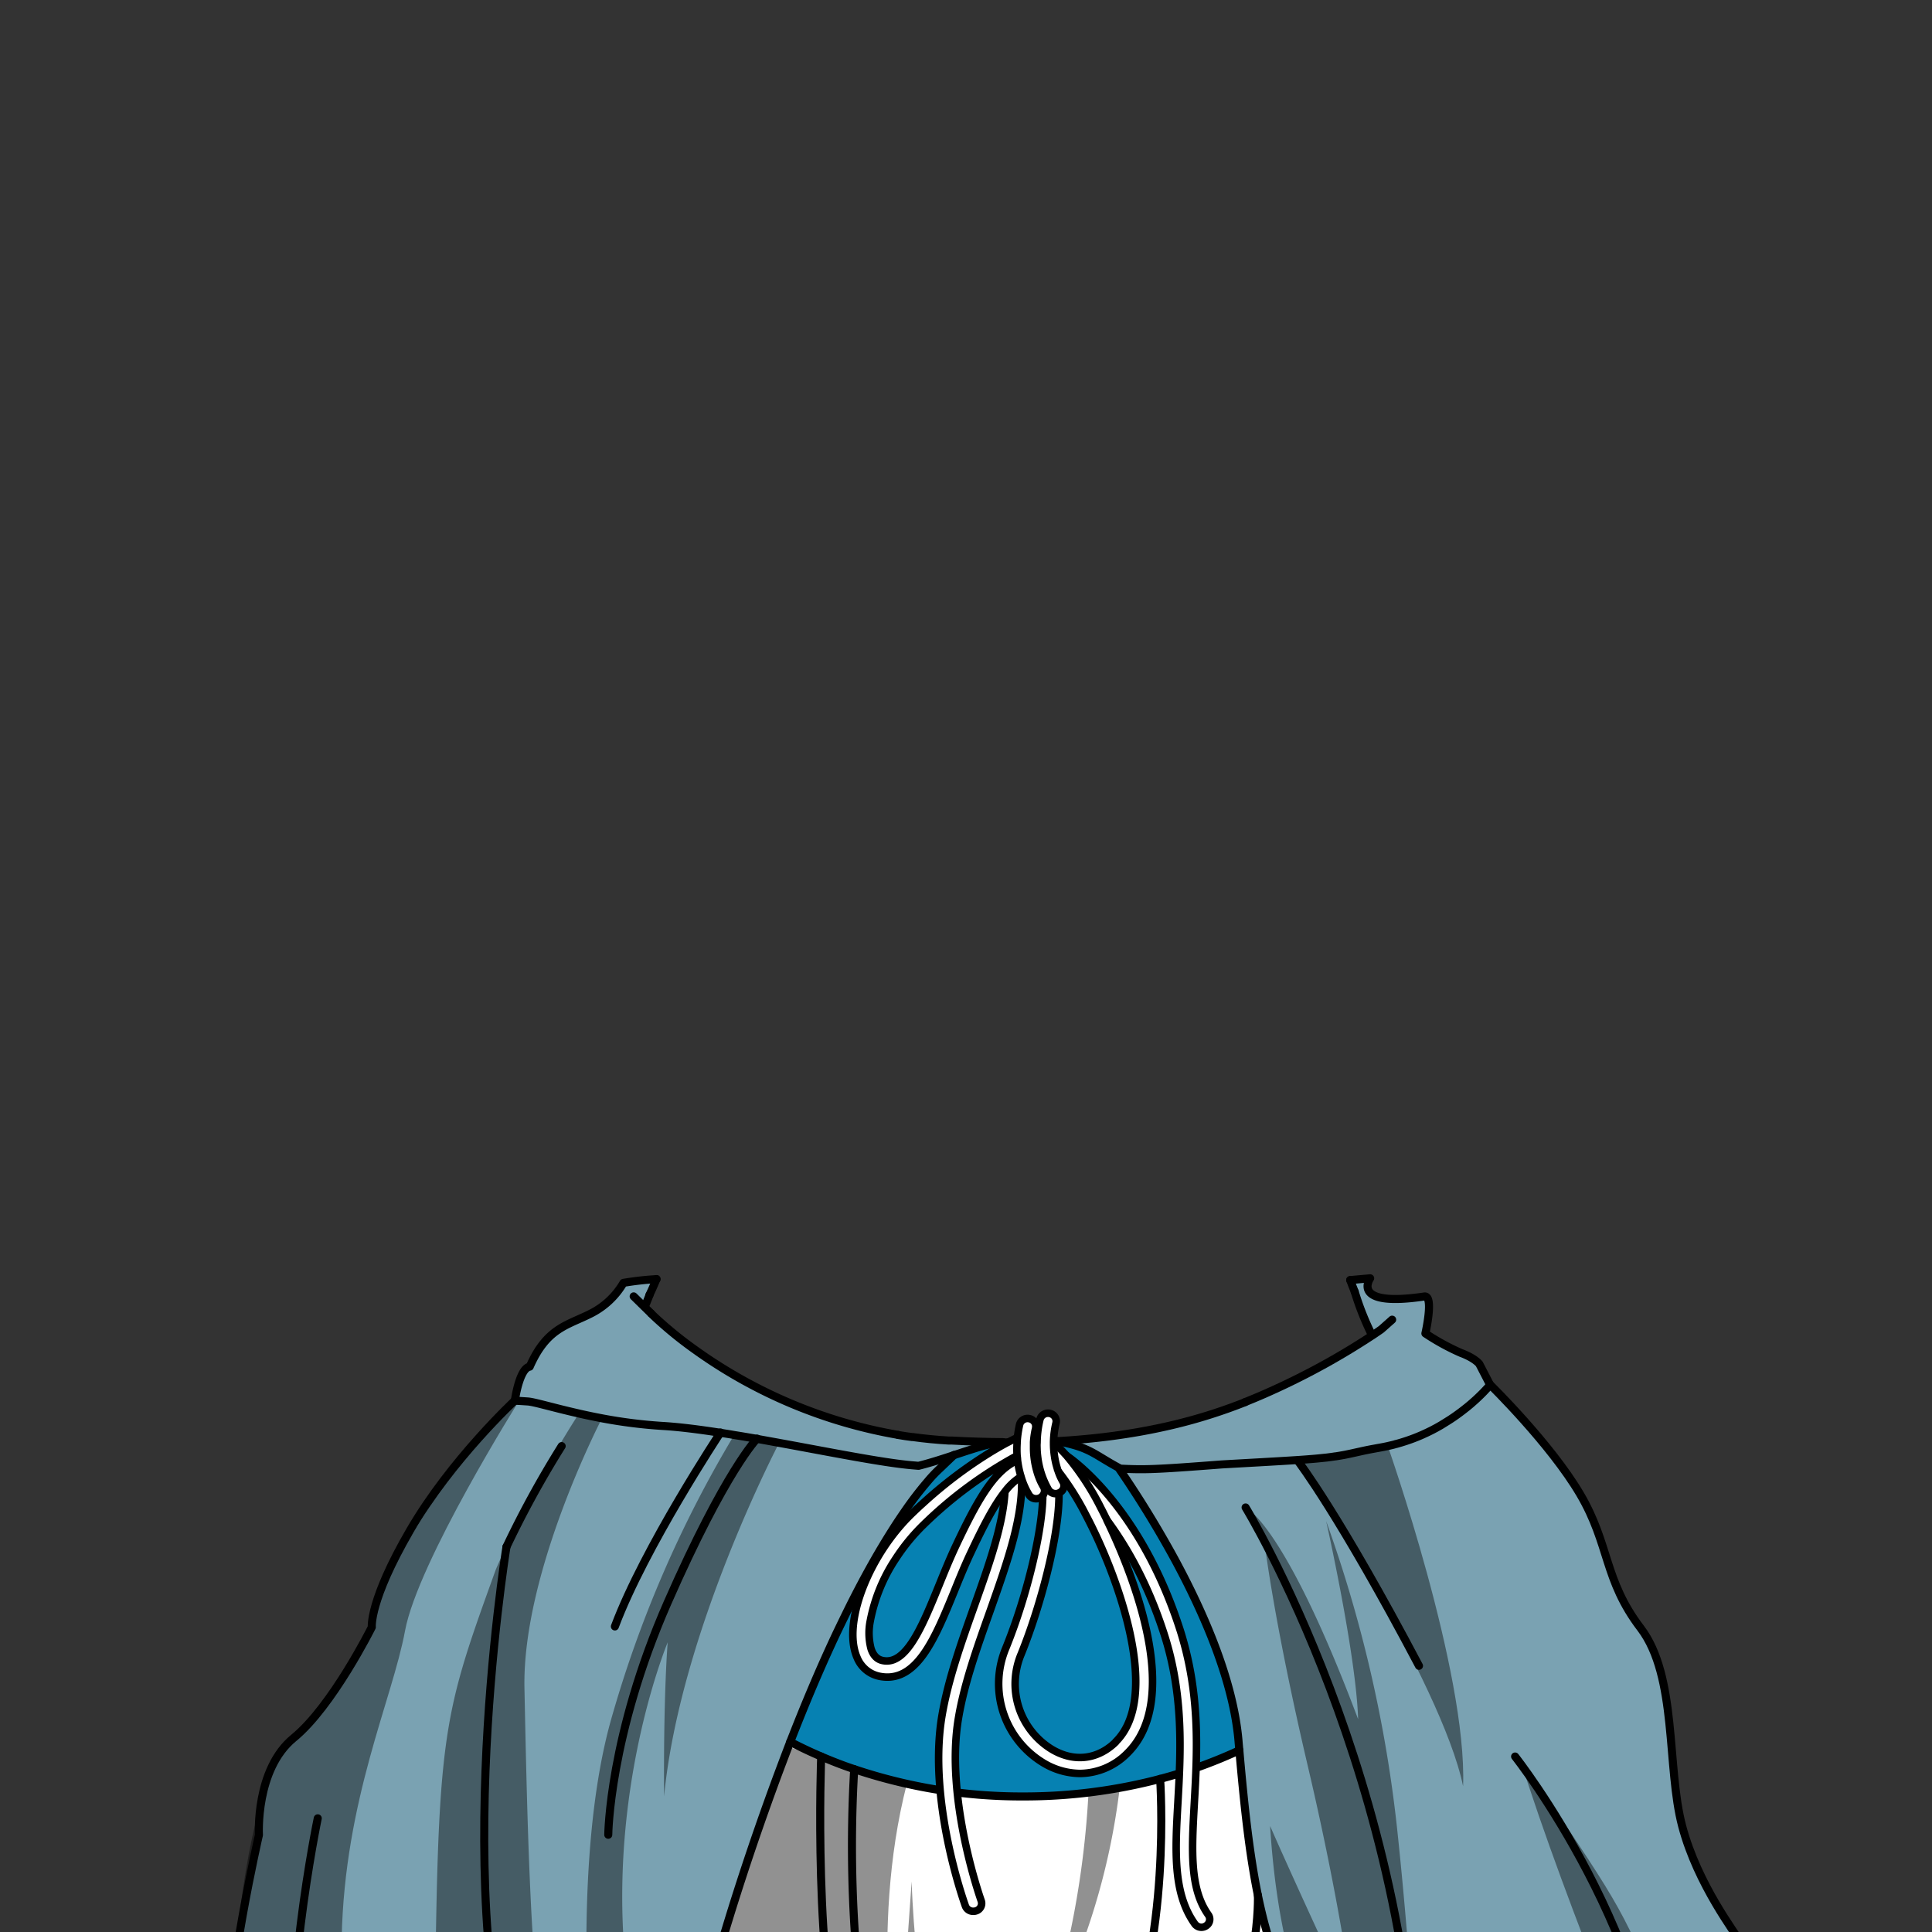 <svg xmlns="http://www.w3.org/2000/svg" viewBox="0 0 432 432">
  <rect x="0" y="0" width="432" height="432" fill="#333333" stroke="none"/>
  <defs>
    <style>.BUNTAI_BADGER_OUTFIT_BADGER_OUTFIT_11_cls-1{isolation:isolate;}.BUNTAI_BADGER_OUTFIT_BADGER_OUTFIT_11_cls-2,.BUNTAI_BADGER_OUTFIT_BADGER_OUTFIT_11_cls-7{fill:#fff;}.BUNTAI_BADGER_OUTFIT_BADGER_OUTFIT_11_cls-3{fill:#0681b2;}.BUNTAI_BADGER_OUTFIT_BADGER_OUTFIT_11_cls-4{fill:#7aa2b2;}.BUNTAI_BADGER_OUTFIT_BADGER_OUTFIT_11_cls-5{fill:none;stroke-width:1.8px;}.BUNTAI_BADGER_OUTFIT_BADGER_OUTFIT_11_cls-5,.BUNTAI_BADGER_OUTFIT_BADGER_OUTFIT_11_cls-7{stroke:#000;stroke-linecap:round;stroke-linejoin:round;}.BUNTAI_BADGER_OUTFIT_BADGER_OUTFIT_11_cls-6{opacity:0.43;mix-blend-mode:multiply;}.BUNTAI_BADGER_OUTFIT_BADGER_OUTFIT_11_cls-7{stroke-width:1.68px;}</style>
  </defs>
  <g class="BUNTAI_BADGER_OUTFIT_BADGER_OUTFIT_11_cls-1">
    <g id="outfit">
      <path class="BUNTAI_BADGER_OUTFIT_BADGER_OUTFIT_11_cls-2" d="M281.27,423.76c2.21,10.76,5.37,19.46,10.55,27.42,9.76,15,18.57,26.22,18.57,26.22H150.88a400.41,400.41,0,0,1,9.48-39.49v-.05c3.38-11.7,7.76-25.31,13.4-40.59q1.49-4,2.94-7.78c2.24,1.16,4.55,2.26,6.92,3.27s4.87,2,7.4,2.83a117.38,117.38,0,0,0,37.8,6.1,119.66,119.66,0,0,0,30.59-3.92,107.7,107.7,0,0,0,17.72-6.4C278.24,404.15,279.41,414.69,281.27,423.76Z" />
      <path class="BUNTAI_BADGER_OUTFIT_BADGER_OUTFIT_11_cls-3" d="M277.13,391.37a101.6,101.6,0,0,1-9.69,3.93c-1.23.44-2.47.85-3.73,1.23s-2.85.85-4.3,1.24q-4.43,1.17-9,2h0q-3.45.62-7,1a123.22,123.22,0,0,1-29.4,0c-1.27-.16-2.53-.33-3.77-.53-2.52-.38-5-.85-7.42-1.39l0,0A109.33,109.33,0,0,1,191,395.59c-1.46-.49-2.91-1-4.32-1.58l-.06,0c-1-.4-2-.81-3-1.23-2.37-1-4.68-2.11-6.92-3.27,3.26-8.37,6.36-15.67,9.28-22,1.14-2.48,2.27-4.79,3.34-7h0c2.27-4.6,4.4-8.57,6.36-12,0,0,0,0,0,0,2.47-4.29,4.66-7.74,6.58-10.5a76.6,76.6,0,0,1,5.14-6.73,30.56,30.56,0,0,1,2.87-3l-.6-1.76c6.06-1.86,11.42-4,14.54-4h0l.6.19.46.15,2.07-.09,3.69-.16.79,0,3.48-.15h0l.2-.08.18-.08c8,1.48,8.3,2.88,14.55,6.22h0a231.39,231.39,0,0,1,12.33,20.11c6.68,12.31,13.16,27.31,14.31,40.7C277,390,277.07,390.69,277.13,391.37Z" />
      <path class="BUNTAI_BADGER_OUTFIT_BADGER_OUTFIT_11_cls-4" d="M209.69,326.5c-1.41.44-2.86.86-4.32,1.23l-1.44-.12c-7.6-.66-21.55-3.6-34.65-5.93-2.79-.49-5.54-1-8.17-1.37-4.79-.75-9.23-1.31-12.91-1.53-15.24-.89-27.38-5.31-30.25-5.48l-2.85-.18s-14.2,13.2-23.42,29-8.57,21.67-8.57,21.67-8.81,17.69-17.45,24.76-7.79,21.71-7.79,21.71-7.3,31.77-7,48,1.91,19.1,1.91,19.1h98.09a400.41,400.41,0,0,1,9.48-39.49v-.05c3.38-11.7,7.76-25.31,13.4-40.59q1.49-4,2.94-7.78c3.26-8.37,6.36-15.67,9.28-22,1.14-2.48,2.27-4.79,3.35-7h0c2.26-4.6,4.39-8.57,6.35-12,0,0,0,0,0,0,2.47-4.29,4.66-7.74,6.58-10.5a78.34,78.34,0,0,1,5.15-6.73c1.42-1.65,4.13-4.22,4.58-4.62Z" />
      <path class="BUNTAI_BADGER_OUTFIT_BADGER_OUTFIT_11_cls-4" d="M224.23,322.53c-3.12,0-8.48,2.11-14.54,4-1.42.44-2.86.86-4.33,1.23l-1.43-.12c-.62-.05-1.29-.12-2-.21l-1.14-.14c-1.14-.15-2.36-.33-3.65-.53l-1.6-.26-.39-.06-1.41-.24c-3-.52-6.33-1.12-9.76-1.76l-3.29-.62-4-.75-2.45-.46-.43-.08-.81-.15-1.46-.26-2.26-.41-3.11-.53-1-.18-1-.16c-1-.18-2.06-.34-3.06-.5-4.79-.75-9.23-1.31-12.91-1.53-1.56-.09-3.09-.22-4.57-.38l-1-.11-1.56-.19-1.6-.22-1.06-.16c-.33,0-.65-.1-1-.15-.83-.13-1.65-.27-2.44-.42l-.28,0c-1.85-.35-3.59-.71-5.2-1.08l-1.25-.29c-.94-.22-1.83-.43-2.66-.64L125,315l-2.93-.75-1-.26a21.94,21.94,0,0,0-3.14-.64l-1.32-.08-.54,0H116l-.63-.05h-.24s1-7.25,3.33-7.6c3.81-8.66,8.33-9.19,13.58-11.84a17.6,17.6,0,0,0,7.38-6.9,65.6,65.6,0,0,1,7.4-.83c-.35.86-.71,1.71-1.1,2.55-.16.36-.33.72-.5,1.07h0c-.31.85-.63,1.68-1,2.5l.9,1.06c.36.39.78.84,1.28,1.34l.13.12a87.12,87.12,0,0,0,8.8,7.15l0,0a126.12,126.12,0,0,0,14.33,8.44A121.91,121.91,0,0,0,204,321.33l.17,0q3.9.54,8,.78l.69,0C216.82,322.4,220.62,322.51,224.23,322.53Z" />
      <path class="BUNTAI_BADGER_OUTFIT_BADGER_OUTFIT_11_cls-4" d="M236.12,318.19a19.56,19.56,0,0,0-.55,4.1l-.39,0c-1.08.05-2.18.1-3.3.13l-.79,0c-1.21,0-2.44.06-3.69.07h-2.14c1-.54,1.71-.9,2.17-1.12a1.57,1.57,0,0,1,0-1.13,1.43,1.43,0,0,1,.26-.45c.07-.41.15-.83.25-1.26a1.84,1.84,0,0,1,2.19-1.35,1.76,1.76,0,0,1,1.4,2.1c0,.19-.09.39-.12.58h0l.59.28a21.5,21.5,0,0,1,.5-2.8,1.85,1.85,0,0,1,2.21-1.33A1.77,1.77,0,0,1,236.12,318.19Z" />
      <path class="BUNTAI_BADGER_OUTFIT_BADGER_OUTFIT_11_cls-4" d="M333.16,309.59a0,0,0,0,1,0,0l0,0a0,0,0,0,1,0,0h0l0,.05h0l-.08.09-.1.12,0,.05h0v0l-.05.06,0,0-.12.14-.09.1-.14.16-.05.05a.3.3,0,0,1-.08.08c-.5.56-1.24,1.32-2.18,2.2l-.27.25-.2.18-.43.38-.33.29c-.11.1-.22.2-.34.29l-.31.26-.35.29-.08.06c-.51.41-1.05.83-1.62,1.25l-.59.43-.61.43-.31.21-.48.32-.5.32-.66.41-1,.62-1.1.62h0l-.12.06c-.37.2-.74.4-1.13.59l-.21.1q-.53.27-1.08.51l-.34.16c-.44.2-.89.39-1.34.57s-.93.37-1.41.54-.79.28-1.2.41l-.15.05-.83.26-1,.29c-.15,0-.3.09-.46.12l-.3.08-.29.07-.6.14-.43.1c-.56.12-1.12.23-1.69.33l-.61.11-.32.06-.44.08c-.72.13-1.36.26-2,.39l-.6.13-.44.1-.33.07-.45.1c-.6.13-1.19.27-1.8.39l-.73.15-.6.11-.63.11-.92.15h-.1l-.39.06-.57.08-.91.12-.3,0-.21,0-.68.07-.59.06-.62.06-.7.06-1.51.12-1.68.12c-5.87.38-11.82.69-17.22,1-15.14,1.17-17.21,1.19-22.63.94-6.25-3.34-6.55-4.74-14.55-6.22q3.57-.19,6.87-.5h0c4.34-.4,8.35-.95,12.05-1.6l.82-.15c1.91-.36,3.95-.78,6.06-1.25l.52-.12a117.13,117.13,0,0,0,16.33-5.13c3.32-1.32,6.19-2.62,8.71-3.81a161.11,161.11,0,0,0,19.42-10.9l0,0h0l.21-.13a65.33,65.33,0,0,1-3.69-9.27c-.07-.18-.12-.37-.18-.55-.2-.47-.39-.95-.57-1.43s-.3-.78-.44-1.17l4.46-.4a3.71,3.71,0,0,0-.57,1.54,2.48,2.48,0,0,0,.05.76c.4,1.6,2.91,3.21,12.63,1.77,2.21-.32.24,8.26.24,8.26a51.47,51.47,0,0,0,7.93,4.35c3.18,1.18,4.13,2.48,4.13,2.48Z" />
      <path class="BUNTAI_BADGER_OUTFIT_BADGER_OUTFIT_11_cls-4" d="M392.73,477.4H310.39s-8.81-11.19-18.57-26.22c-5.18-8-8.34-16.66-10.55-27.42-1.86-9.07-3-19.61-4.14-32.39-.06-.68-.13-1.36-.18-2.05-1.15-13.39-7.63-28.39-14.3-40.71a233.46,233.46,0,0,0-12.33-20.1h0c5.41.25,7.48.23,22.62-.94,5.41-.27,11.35-.59,17.23-1,10.77-.69,11.34-1.6,18.08-2.75a43.08,43.08,0,0,0,24.92-14.25h0s13.49,13.19,20.15,24.51,5.27,19.1,13.52,29.94,5.8,31.1,9.3,44.3,12.06,24.05,13,25.93,6.67,28.05,6.67,28.05l-1.59,15.08Z" />
      <path class="BUNTAI_BADGER_OUTFIT_BADGER_OUTFIT_11_cls-5" d="M145.58,293.68s.28.29.83.81l.13.12a87.12,87.12,0,0,0,8.8,7.15l0,0a110.05,110.05,0,0,0,45.5,19.09" />
      <path class="BUNTAI_BADGER_OUTFIT_BADGER_OUTFIT_11_cls-5" d="M224.26,322.53h3.14c1.25,0,2.48,0,3.69-.07l.79,0c1.12,0,2.22-.08,3.3-.13l.39,0h.18" />
      <path class="BUNTAI_BADGER_OUTFIT_BADGER_OUTFIT_11_cls-5" d="M311.29,295.08l-2.41,2.14s-.74.53-2.09,1.43l-.21.13h0l0,0a161.11,161.11,0,0,1-19.42,10.9c-2.52,1.19-5.39,2.49-8.71,3.81" />
      <path class="BUNTAI_BADGER_OUTFIT_BADGER_OUTFIT_11_cls-5" d="M200.87,320.87c1,.17,2,.33,3.08.46l.17,0q3.9.54,8,.78l.69,0c4,.22,7.78.33,11.39.35" />
      <path class="BUNTAI_BADGER_OUTFIT_BADGER_OUTFIT_11_cls-5" d="M235.75,322.28q3.57-.19,6.87-.5h0c4.34-.4,8.35-.95,12.05-1.6l.82-.15c2.12-.38,4.14-.81,6.06-1.25l.52-.12a117.13,117.13,0,0,0,16.33-5.13" />
      <path class="BUNTAI_BADGER_OUTFIT_BADGER_OUTFIT_11_cls-5" d="M224.26,322.53h0c-3.12,0-8.48,2.11-14.54,4-1.42.44-2.86.86-4.33,1.23l-1.43-.12c-6.65-.58-18.15-2.9-29.69-5l-.43-.08-4.53-.82c-1.38-.24-2.75-.48-4.11-.7h0l-1-.16c-1-.18-2.06-.34-3.06-.5-4.79-.75-9.23-1.31-12.91-1.53a109.75,109.75,0,0,1-13.47-1.68c-1.85-.35-3.59-.71-5.2-1.08l-1.25-.29c-5.22-1.21-8.91-2.34-10.33-2.43l-1.86-.12H116l-.88-.06s1-7.25,3.33-7.6c3.81-8.66,8.33-9.19,13.58-11.84a17.6,17.6,0,0,0,7.38-6.9,65.6,65.6,0,0,1,7.4-.83" />
      <path class="BUNTAI_BADGER_OUTFIT_BADGER_OUTFIT_11_cls-5" d="M301.91,286.23l4.46-.4a3.71,3.71,0,0,0-.57,1.54,2.48,2.48,0,0,0,.05.76c.4,1.6,2.91,3.21,12.63,1.77,2.21-.32.24,8.26.24,8.26a51.47,51.47,0,0,0,7.93,4.35c3.18,1.18,4.13,2.48,4.13,2.48l2.38,4.6a0,0,0,0,1,0,0l0,0a0,0,0,0,1,0,0h0l0,.05h0l-.08.09-.1.12,0,.05h0l-.06.08h0s0,0,0,0l-.12.14-.09.1-.14.16-.05.05a.3.3,0,0,1-.08.08c-.5.56-1.24,1.32-2.18,2.2l-.27.25-.2.18-.43.38-.33.29c-.11.1-.22.2-.34.29l-.31.26-.35.29-.08.06c-.51.41-1.05.83-1.62,1.25l-.59.43-.61.43-.31.21-.48.32-.5.32-.66.41-1,.62-1.1.62h0l-.12.06c-.37.2-.74.4-1.13.59l-.21.1q-.53.27-1.08.51l-.34.16c-.44.2-.89.39-1.34.57s-.93.37-1.41.54-.79.28-1.2.41l-.15.05-.83.26-1,.29c-.15,0-.3.09-.46.12l-.3.08-.29.07-.6.14-.43.1c-.56.12-1.12.23-1.69.33l-.61.11-.32.06-.44.08c-.72.13-1.36.26-2,.39l-.6.13-.44.1-.33.07-.45.1c-.6.13-1.19.27-1.8.39l-.73.15-.6.11-.63.11-.92.15h-.1l-.39.06-.57.08-.91.12-.51.05-.68.07-.59.06-.62.06-.7.06-1.51.12-1.68.12c-5.87.38-11.82.69-17.22,1-15.14,1.17-17.21,1.19-22.63.94-6.25-3.34-6.55-4.74-14.55-6.22" />
      <path class="BUNTAI_BADGER_OUTFIT_BADGER_OUTFIT_11_cls-5" d="M224.26,322.53l.6.19.46.15,2.07-.09,3.69-.16.79,0,3.48-.15h0l.2-.08.18-.08" />
      <path class="BUNTAI_BADGER_OUTFIT_BADGER_OUTFIT_11_cls-5" d="M160.36,437.86c3.38-11.7,7.76-25.31,13.4-40.59q1.49-4,2.94-7.78c3.26-8.37,6.36-15.67,9.28-22,1.14-2.48,2.27-4.79,3.35-7h0c2.26-4.6,4.39-8.57,6.35-12,0,0,0,0,0,0,2.47-4.29,4.66-7.74,6.58-10.5a78.34,78.34,0,0,1,5.15-6.73,30.94,30.94,0,0,1,2.86-3l3.06-2.93" />
      <path class="BUNTAI_BADGER_OUTFIT_BADGER_OUTFIT_11_cls-5" d="M118.81,477.4h-66s-1.6-2.82-1.91-19.1,7-48,7-48-.85-14.65,7.79-21.71,17.45-24.76,17.45-24.76-.62-5.88,8.57-21.67,23.42-29,23.42-29" />
      <path class="BUNTAI_BADGER_OUTFIT_BADGER_OUTFIT_11_cls-5" d="M333.17,309.59s13.49,13.19,20.15,24.51,5.27,19.1,13.52,29.94,5.8,31.1,9.3,44.3,12.06,24.05,13,25.93,6.67,28.05,6.67,28.05l-1.59,15.08h-274" />
      <path class="BUNTAI_BADGER_OUTFIT_BADGER_OUTFIT_11_cls-5" d="M250.31,328.5h0a233.46,233.46,0,0,1,12.33,20.1c6.67,12.32,13.15,27.32,14.3,40.71.05.69.12,1.37.18,2.05,1.11,12.78,2.28,23.32,4.14,32.39,2.21,10.76,5.37,19.46,10.55,27.42,9.76,15,18.57,26.22,18.57,26.22" />
      <path class="BUNTAI_BADGER_OUTFIT_BADGER_OUTFIT_11_cls-5" d="M169.28,321.68s-6.94,6.93-20,36.66-13.27,51.92-13.27,51.92" />
      <path class="BUNTAI_BADGER_OUTFIT_BADGER_OUTFIT_11_cls-5" d="M161.11,320.31s-17,25.69-23.62,43.37" />
      <path class="BUNTAI_BADGER_OUTFIT_BADGER_OUTFIT_11_cls-5" d="M113.25,345.87a220.69,220.69,0,0,1,12.34-22.52" />
      <path class="BUNTAI_BADGER_OUTFIT_BADGER_OUTFIT_11_cls-5" d="M65.69,477.4c-3.07-30.75,5.36-70.82,5.36-70.82" />
      <path class="BUNTAI_BADGER_OUTFIT_BADGER_OUTFIT_11_cls-5" d="M290.15,326.58h0c.27.37,9.32,12.12,27.14,45.9" />
      <path class="BUNTAI_BADGER_OUTFIT_BADGER_OUTFIT_11_cls-5" d="M278.52,337.07s37.35,61,38.78,140.33" />
      <path class="BUNTAI_BADGER_OUTFIT_BADGER_OUTFIT_11_cls-5" d="M176.7,389.49c2.24,1.16,4.55,2.26,6.92,3.27s4.87,2,7.4,2.83a117.38,117.38,0,0,0,37.8,6.1,119.66,119.66,0,0,0,30.59-3.92,107.7,107.7,0,0,0,17.72-6.4" />
      <path class="BUNTAI_BADGER_OUTFIT_BADGER_OUTFIT_11_cls-5" d="M191,395.59a297,297,0,0,0,1,46.93" />
      <path class="BUNTAI_BADGER_OUTFIT_BADGER_OUTFIT_11_cls-5" d="M183.62,392.76s-1.89,47.81,5.4,71.5" />
      <path class="BUNTAI_BADGER_OUTFIT_BADGER_OUTFIT_11_cls-5" d="M259.41,397.77s2.63,37.6-9,60.53" />
      <path class="BUNTAI_BADGER_OUTFIT_BADGER_OUTFIT_11_cls-5" d="M281.27,423.76s.78,19.82-10.9,37.67" />
      <path class="BUNTAI_BADGER_OUTFIT_BADGER_OUTFIT_11_cls-5" d="M113.25,345.87v0c-.26,1.6-14.11,88.19,5.57,131.51h1.43" />
      <path class="BUNTAI_BADGER_OUTFIT_BADGER_OUTFIT_11_cls-5" d="M371.78,477.4c-.55-43.6-33-84.64-33-84.64" />
      <g class="BUNTAI_BADGER_OUTFIT_BADGER_OUTFIT_11_cls-6">
        <path d="M145.19,289.57h0c-.31.85-.63,1.68-1,2.5-.43-.53-.61-.81-.61-.81l2-2.93.11.15C145.53,288.86,145.36,289.22,145.19,289.57Z" />
        <path d="M146.54,294.61a87.12,87.12,0,0,0,8.8,7.15A66.19,66.19,0,0,1,146.54,294.61Z" />
        <path d="M212.84,322.18a8.13,8.13,0,0,0-1,.1,56.1,56.1,0,0,1-7.68-.92q3.9.54,8,.78Z" />
        <path d="M242.64,321.77c4.34-.4,8.35-.95,12.05-1.6-7.79,1.44-13.42,2-13.42,2l1.35-.37Z" />
        <path d="M306.55,298.81c-.36.33-3.75,3.18-20.26,11.66-7.27,3.73-16.21,6.37-24.2,8.18a117.13,117.13,0,0,0,16.33-5.13c3.32-1.32,6.19-2.62,8.71-3.81A161.11,161.11,0,0,0,306.55,298.81Z" />
        <path d="M174.25,322.58S152,364.94,148.49,401.69c-.16-23.2.81-34.46.81-34.46s-12.69,30.29-9.72,68.66,4.29,41.51,4.29,41.51h-10.4s-6.94-56,3-92.29a262.51,262.51,0,0,1,27.74-64.31Z" />
        <path d="M134.72,316.91s-18,34.46-17.45,60.63,1.34,67.5,4.81,80.76,5.78,19.77,5.78,19.77H97c.8-90.91.44-89.93,13.88-127.16A245.65,245.65,0,0,1,129.5,316Z" />
        <path d="M116.13,313.12s-22.7,36.09-25.56,51.52S77.06,402.31,76.4,433.37s1.76,44,1.76,44H52.79s-2.58-16.45-.38-39,5.91-42.91,13.5-50.16,16-22.36,16.73-25C88,345.3,110.3,315,116.13,313.12Z" />
        <path d="M282.72,344.64s2,17.45,9.74,50.39,10.23,54.18,10.23,54.18S290.82,423.84,284,408.3c1.65,26.8,7.72,40.84,10.22,46.59s16.13,22.51,16.13,22.51h6.9s-.73-30-4.86-68.58a297.66,297.66,0,0,0-15.86-68.7s6.7,29.78,7.15,44.3c-16.55-44-25.2-47.35-25.2-47.35Z" />
        <path d="M290.15,326.58s32.24,49.62,37,72.82c.94-25.51-16.82-76-16.82-76Z" />
        <path d="M339.72,392.76c22.18,32.83,22.64,33.08,31.2,53.65,8.09,19.45,10.57,31,10.07,31h-9.21S350.12,426.21,339.72,392.76Z" />
        <path d="M176.28,390.59s-24.15,64.33-25.58,87.8h59.85s-6-34.63-6.7-57.7c-2.42,33.6-3,46.28-3,46.28s-6.63-34.92,1.92-68.09C192.36,396,176.28,390.59,176.28,390.59Z" />
        <path d="M243.39,400.82a203.28,203.28,0,0,1-9.87,52.83,154.21,154.21,0,0,0,16.85-53.88Z" />
      </g>
      <line class="BUNTAI_BADGER_OUTFIT_BADGER_OUTFIT_11_cls-5" x1="141.69" y1="289.87" x2="145.58" y2="293.68" />
      <path class="BUNTAI_BADGER_OUTFIT_BADGER_OUTFIT_11_cls-7" d="M268.66,430.94a1.85,1.85,0,0,1-1.52-.77c-4.9-6.89-4.37-16.33-3.75-27.27.62-11.19,1.34-23.87-3.14-37.68-8.71-26.9-23.94-36.88-24.1-37a1.73,1.73,0,0,1-.51-2.45,1.89,1.89,0,0,1,2.55-.49c.67.42,16.48,10.78,25.58,38.87,4.67,14.42,3.94,27.43,3.29,38.92-.6,10.72-1.07,19.19,3.12,25.09a1.72,1.72,0,0,1-.48,2.45A1.89,1.89,0,0,1,268.66,430.94Z" />
      <path class="BUNTAI_BADGER_OUTFIT_BADGER_OUTFIT_11_cls-7" d="M217.61,427.37a1.84,1.84,0,0,1-1.74-1.18c-.35-1-8.48-23.72-5.22-42.69,1.37-8,4.32-16.27,7.17-24.28,3.91-11,7.59-21.31,6.83-29.59a1.79,1.79,0,0,1,1.68-1.92,1.81,1.81,0,0,1,2,1.6c.83,9-3,19.74-7,31.06-2.8,7.87-5.7,16-7,23.7-3.1,18.08,5,40.73,5.07,40.95a1.75,1.75,0,0,1-1.13,2.25A1.86,1.86,0,0,1,217.61,427.37Z" />
      <path class="BUNTAI_BADGER_OUTFIT_BADGER_OUTFIT_11_cls-7" d="M247.48,339.86l0-.06c-.61-1.25-1.07-2.15-1.32-2.62a59.67,59.67,0,0,0-7.67-11.7h0a1,1,0,0,0-.17-.18,27.31,27.31,0,0,0-2.72-2.68l-.21-.17a.7.7,0,0,0-.17-.13,18.91,18.91,0,0,0-3.15-2.12l-.59-.28h0a14,14,0,0,0-1.61-.67c-.78-.27-.71-.08-1.19.53-.11.13-.13.53-.19.7-.15.37-1.14.6-1,.95-.46.22-2.22,1.12-2.22,1.12l-.35.18c-1.05.57-2.35,1.31-3.85,2.24a99.68,99.68,0,0,0-14.75,11.21c-.8.71-1.6,1.47-2.41,2.25-9.32,9-15.11,23.31-12.64,31.19a9.1,9.1,0,0,0,.37,1,6.89,6.89,0,0,0,5,4.2c8.28,1.68,12.4-8.39,16.76-19.06,1.15-2.84,2.35-5.78,3.64-8.51,2.86-6.08,5.25-10.68,7.67-13.73h0a13.38,13.38,0,0,1,3.58-3.33h0l.07-.05c.19-.1.37-.21.55-.29a7.24,7.24,0,0,1,2.9-.7h.11c.1,0,.19,0,.35.22a5.93,5.93,0,0,1,.83,2.9h0a18.77,18.77,0,0,1,.07,2.19h0a0,0,0,0,0,0,0c-.09,7.79-3.42,22.13-8.28,34.1A20.66,20.66,0,0,0,233,394a16.16,16.16,0,0,0,8.5,2.55A15.06,15.06,0,0,0,252.1,392C265.05,379.22,252.16,349.46,247.48,339.86Zm-15.67-14.33-.66.05h0a10.85,10.85,0,0,0-3.6.92h0l-.23.11c-5,2.39-8.55,8.32-13.63,19.13-1.33,2.83-2.54,5.81-3.71,8.69-3.77,9.23-7.31,17.95-12.57,16.88-.47-.1-1.94-.39-2.66-2.72a13.81,13.81,0,0,1-.16-6.13v0h0a37.94,37.94,0,0,1,5.74-14s0,0,0,0a44,44,0,0,1,6.13-7.48,93.85,93.85,0,0,1,21-15.51l.48-.25c.94-.48,1.47-.71,1.49-.72a1.85,1.85,0,0,0,1-1.05,7.59,7.59,0,0,1,.66.39,8.63,8.63,0,0,1,.87.57c.39.28.77.57,1.17.9s.62.55.94.85a3.71,3.71,0,0,0-2-.56h-.23Zm17.66,64c-4.09,4-9.51,4.58-14.49,1.49a17.15,17.15,0,0,1-6.64-21.17c4.25-10.48,8.57-26.45,8.45-36h0a13.26,13.26,0,0,0-1.21-6.13l.22.25c.24.28.49.58.73.88l0,0h0a60.52,60.52,0,0,1,6.28,9.91C249.72,351.81,259.94,379.18,249.47,389.48Z" />
      <path class="BUNTAI_BADGER_OUTFIT_BADGER_OUTFIT_11_cls-7" d="M233.18,334.39h0a1.75,1.75,0,0,1-.51.46,1.81,1.81,0,0,1-1,.27,1.84,1.84,0,0,1-1.55-.81,16.59,16.59,0,0,1-1.73-3.86,3.37,3.37,0,0,1-.1-.34q-.27-.86-.48-1.86c-.11-.56-.21-1.14-.29-1.76,0-.35-.07-.72-.1-1.09a22.76,22.76,0,0,1,0-2.63,2,2,0,0,0,0-.25,24.14,24.14,0,0,1,.31-2.69c.07-.41.15-.83.25-1.26a1.84,1.84,0,0,1,2.19-1.35,1.76,1.76,0,0,1,1.4,2.1c0,.19-.09.39-.12.58a18.66,18.66,0,0,0-.34,2.55c0,.06,0,.11,0,.16,0,.39,0,.78,0,1.16a17.21,17.21,0,0,0,.09,1.8,18.73,18.73,0,0,0,.68,3.5,14.87,14.87,0,0,0,1.29,3.11h0l.13.22A1.71,1.71,0,0,1,233.18,334.39Z" />
      <path class="BUNTAI_BADGER_OUTFIT_BADGER_OUTFIT_11_cls-7" d="M237,333.72a.86.86,0,0,1-.24.11h0a1.29,1.29,0,0,1-.38.12,1.89,1.89,0,0,1-1.91-.8,19.23,19.23,0,0,1-2.47-7.62c-.05-.38-.08-.78-.11-1.19,0-.56-.06-1.15,0-1.76a.76.76,0,0,1,0-.15,22.36,22.36,0,0,1,.15-2.25,21.5,21.5,0,0,1,.5-2.8,1.85,1.85,0,0,1,2.21-1.33,1.77,1.77,0,0,1,1.38,2.13,19.56,19.56,0,0,0-.55,4.1v.07a2.18,2.18,0,0,0,0,.25,18.8,18.8,0,0,0,.21,3,17.16,17.16,0,0,0,.64,2.8c0,.15.09.3.14.44h0a13,13,0,0,0,1.07,2.42A1.73,1.73,0,0,1,237,333.72Z" />
      <path class="BUNTAI_BADGER_OUTFIT_BADGER_OUTFIT_11_cls-5" d="M146.79,286c-.35.86-.71,1.71-1.1,2.55-.16.36-.33.72-.5,1.07" />
      <path class="BUNTAI_BADGER_OUTFIT_BADGER_OUTFIT_11_cls-5" d="M302.92,288.83c-.2-.47-.39-.95-.57-1.43s-.3-.78-.44-1.17" />
      <path class="BUNTAI_BADGER_OUTFIT_BADGER_OUTFIT_11_cls-5" d="M144.23,292.09c.34-.82.66-1.65,1-2.5h0" />
      <path class="BUNTAI_BADGER_OUTFIT_BADGER_OUTFIT_11_cls-5" d="M306.71,298.41a62.05,62.05,0,0,1-3.61-9c-.07-.18-.12-.37-.18-.55" />
    </g>
  </g>
</svg>